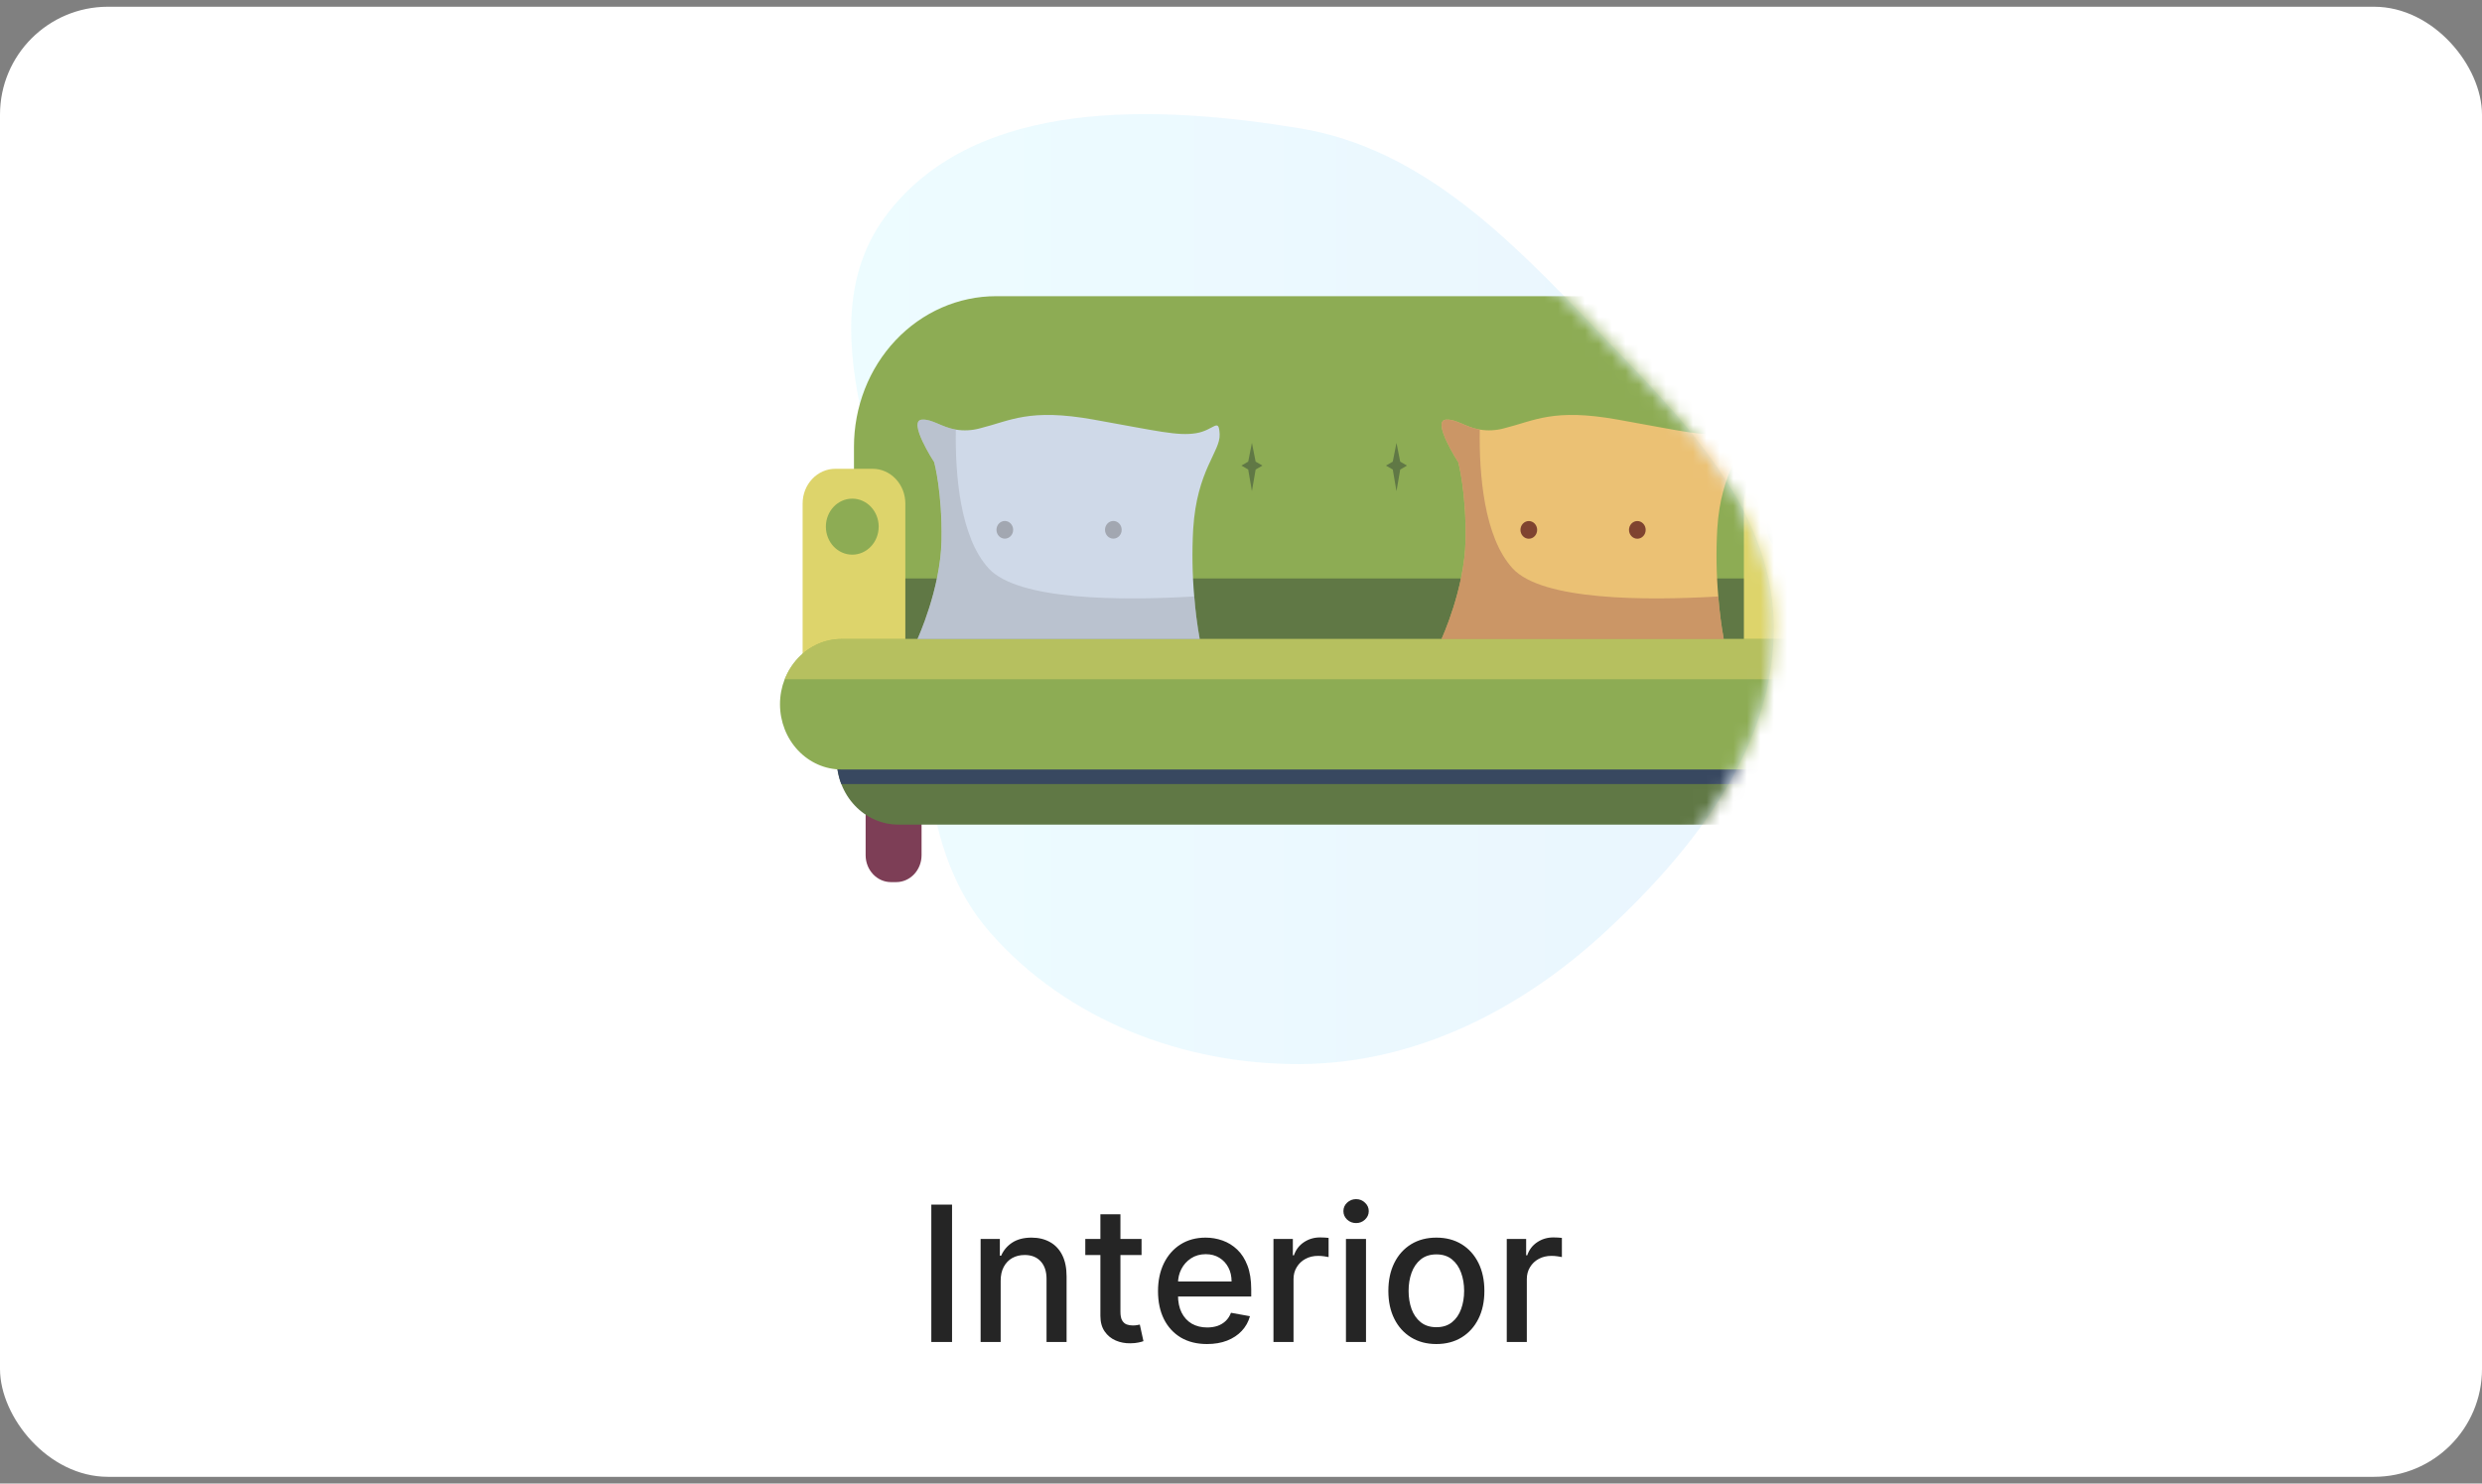 <svg width="184" height="110" viewBox="0 0 184 110" fill="none" xmlns="http://www.w3.org/2000/svg">
<rect x="0" y="0" width="184" height="110" fill="#808080" stroke="none"/>
<g clip-path="url(#clip0_103_3100)">
<rect y="0.5" width="184" height="109" rx="8" fill="white"/>
<path fill-rule="evenodd" clip-rule="evenodd" d="M96.35 9.512C105.386 10.995 111.903 17.706 118.236 24.32C124.369 30.723 131.314 37.341 131.491 46.206C131.67 55.185 125.7 62.864 119.125 68.981C112.823 74.844 104.958 78.867 96.35 78.898C87.712 78.93 79.106 75.64 73.408 69.148C68.001 62.988 68.799 54.322 67.654 46.206C66.177 35.731 59.356 24.062 65.873 15.729C72.513 7.238 85.714 7.768 96.35 9.512Z" fill="url(#paint0_linear_103_3100)" fill-opacity="0.59"/>
<mask id="mask0_103_3100" style="mask-type:alpha" maskUnits="userSpaceOnUse" x="52" y="8" width="80" height="71">
<path fill-rule="evenodd" clip-rule="evenodd" d="M96.355 9.512C105.391 10.995 111.908 17.706 118.241 24.32C124.374 30.723 131.32 37.341 131.496 46.206C131.675 55.185 125.705 62.864 119.13 68.981C112.828 74.844 104.963 78.867 96.355 78.898C87.717 78.93 77.764 78.64 72.066 72.148C66.659 65.988 55.922 64.517 54.162 51.31C48.29 36.342 59.361 24.062 65.878 15.729C72.518 7.238 85.719 7.768 96.355 9.512Z" fill="#C4C4C4"/>
</mask>
<g mask="url(#mask0_103_3100)">
<path d="M133.081 33.13V50.364H63.308V33.13C63.308 31.663 63.58 30.211 64.109 28.855C64.638 27.5 65.414 26.269 66.392 25.232C67.37 24.195 68.531 23.372 69.809 22.811C71.087 22.25 72.456 21.961 73.839 21.961H122.55C123.933 21.961 125.302 22.25 126.58 22.811C127.858 23.372 129.019 24.195 129.997 25.232C130.975 26.269 131.75 27.5 132.28 28.855C132.809 30.211 133.081 31.663 133.081 33.13Z" fill="#8DAC54"/>
<path d="M133.081 42.891H63.308V50.366H133.081V42.891Z" fill="#607845"/>
<path d="M131.708 34.758H134.469C135.112 34.758 135.729 35.029 136.184 35.512C136.64 35.994 136.895 36.649 136.895 37.331V49.538H129.281V37.331C129.281 36.649 129.537 35.994 129.992 35.512C130.447 35.029 131.064 34.758 131.708 34.758Z" fill="#DDD46B"/>
<path d="M132.956 41.126C134.037 41.126 134.914 40.196 134.914 39.049C134.914 37.902 134.037 36.973 132.956 36.973C131.875 36.973 130.998 37.902 130.998 39.049C130.998 40.196 131.875 41.126 132.956 41.126Z" fill="#8DAC54"/>
<path d="M61.928 34.758H64.689C65.333 34.758 65.95 35.029 66.405 35.512C66.86 35.994 67.116 36.649 67.116 37.331V49.538H59.502V37.331C59.502 36.649 59.758 35.994 60.213 35.512C60.668 35.029 61.285 34.758 61.928 34.758Z" fill="#DDD46B"/>
<path d="M66.436 57.93H66.055C65.016 57.93 64.173 58.824 64.173 59.926V63.408C64.173 64.511 65.016 65.405 66.055 65.405H66.436C67.476 65.405 68.319 64.511 68.319 63.408V59.926C68.319 58.824 67.476 57.93 66.436 57.93Z" fill="#7D3E56"/>
<path d="M130.649 57.93H130.268C129.229 57.93 128.386 58.824 128.386 59.926V63.408C128.386 64.511 129.229 65.405 130.268 65.405H130.649C131.689 65.405 132.532 64.511 132.532 63.408V59.926C132.532 58.824 131.689 57.93 130.649 57.93Z" fill="#7D3E56"/>
<path d="M134.46 56.3C134.461 56.936 134.343 57.566 134.113 58.153C133.884 58.74 133.548 59.273 133.124 59.723C132.7 60.172 132.197 60.529 131.644 60.772C131.09 61.015 130.496 61.14 129.897 61.14H66.594C65.383 61.14 64.223 60.63 63.367 59.722C62.511 58.815 62.03 57.584 62.03 56.3C62.03 55.017 62.511 53.786 63.367 52.878C64.223 51.971 65.383 51.461 66.594 51.461H129.897C131.107 51.461 132.268 51.971 133.124 52.878C133.98 53.786 134.46 55.017 134.46 56.3Z" fill="#607845"/>
<path d="M134.461 56.3C134.463 56.928 134.35 57.551 134.127 58.133H62.369C62.086 57.398 61.978 56.6 62.054 55.81C62.13 55.02 62.388 54.262 62.806 53.603C63.223 52.944 63.787 52.404 64.448 52.03C65.109 51.657 65.846 51.461 66.594 51.461H129.898C131.108 51.461 132.269 51.971 133.125 52.878C133.98 53.786 134.461 55.017 134.461 56.3Z" fill="#384860"/>
<path d="M138.666 52.215C138.666 53.498 138.185 54.729 137.329 55.636C136.474 56.544 135.313 57.054 134.103 57.054H62.388C61.177 57.054 60.017 56.544 59.161 55.637C58.305 54.729 57.824 53.498 57.824 52.215C57.824 50.931 58.305 49.7 59.161 48.792C60.017 47.885 61.177 47.375 62.388 47.375H134.103C134.702 47.375 135.296 47.499 135.85 47.742C136.404 47.985 136.907 48.342 137.331 48.791C137.755 49.241 138.091 49.775 138.32 50.362C138.549 50.949 138.667 51.579 138.666 52.215Z" fill="#8DAC54"/>
<path opacity="0.52" d="M138.32 50.364H58.172C58.518 49.48 59.103 48.724 59.854 48.192C60.605 47.66 61.487 47.376 62.39 47.375H134.105C135.008 47.376 135.89 47.66 136.64 48.192C137.39 48.724 137.974 49.48 138.32 50.364Z" fill="#DDD46B"/>
<path d="M63.182 41.126C64.264 41.126 65.14 40.196 65.14 39.049C65.14 37.902 64.264 36.973 63.182 36.973C62.101 36.973 61.225 37.902 61.225 39.049C61.225 40.196 62.101 41.126 63.182 41.126Z" fill="#8DAC54"/>
<path d="M88.533 44.224C88.614 45.28 88.749 46.332 88.936 47.373H68.019C68.019 47.373 69.729 43.666 69.796 40.079C69.863 36.492 69.255 34.27 69.255 34.27C69.255 34.27 67.247 31.186 68.352 31.113C69.112 31.065 69.766 31.66 70.849 31.851C71.444 31.949 72.052 31.919 72.636 31.762C74.935 31.189 76.288 30.254 81.087 31.113C85.885 31.973 87.309 32.336 88.661 32.121C90.013 31.905 90.352 30.901 90.418 32.192C90.483 33.483 88.728 34.846 88.456 39.221C88.363 40.888 88.388 42.561 88.533 44.224Z" fill="#CFD9E8"/>
<g opacity="0.46">
<path d="M69.804 40.082C69.873 36.496 69.264 34.272 69.264 34.272C69.264 34.272 67.256 31.189 68.36 31.116C69.121 31.067 69.775 31.663 70.858 31.853C70.806 35.136 71.157 39.818 73.297 42.147C75.479 44.524 83.105 44.542 88.539 44.225C88.621 45.281 88.756 46.333 88.943 47.374H68.025C68.025 47.374 69.737 43.666 69.804 40.082Z" fill="#A2A7B1"/>
</g>
<path d="M74.728 39.888C75.044 39.749 75.193 39.365 75.061 39.031C74.93 38.697 74.568 38.538 74.253 38.678C73.938 38.817 73.788 39.201 73.92 39.535C74.051 39.869 74.413 40.028 74.728 39.888Z" fill="#A2A7B1"/>
<path d="M82.774 39.888C83.089 39.749 83.239 39.365 83.107 39.031C82.976 38.697 82.614 38.538 82.299 38.678C81.983 38.817 81.834 39.201 81.966 39.535C82.097 39.869 82.459 40.028 82.774 39.888Z" fill="#A2A7B1"/>
<path d="M127.383 44.224C127.465 45.28 127.599 46.332 127.786 47.373H106.869C106.869 47.373 108.579 43.666 108.646 40.079C108.713 36.492 108.106 34.27 108.106 34.27C108.106 34.27 106.098 31.186 107.202 31.113C107.963 31.065 108.617 31.66 109.7 31.851C110.295 31.949 110.903 31.919 111.487 31.762C113.787 31.189 115.139 30.254 119.937 31.113C124.736 31.973 126.159 32.336 127.512 32.121C128.865 31.905 129.203 30.901 129.269 32.192C129.335 33.483 127.578 34.846 127.307 39.221C127.213 40.888 127.239 42.561 127.383 44.224Z" fill="#EBC174"/>
<g opacity="0.73">
<path d="M108.647 40.082C108.716 36.496 108.106 34.272 108.106 34.272C108.106 34.272 106.098 31.189 107.203 31.116C107.963 31.067 108.618 31.663 109.7 31.853C109.648 35.136 110 39.818 112.139 42.147C114.321 44.524 121.949 44.542 127.382 44.225C127.464 45.281 127.598 46.333 127.785 47.374H106.868C106.868 47.374 108.58 43.666 108.647 40.082Z" fill="#BE8662"/>
</g>
<path d="M113.573 39.895C113.888 39.756 114.038 39.373 113.907 39.038C113.777 38.703 113.415 38.544 113.1 38.683C112.784 38.822 112.634 39.205 112.765 39.54C112.896 39.874 113.257 40.033 113.573 39.895Z" fill="#7F4330"/>
<path d="M121.819 39.752C122.061 39.496 122.061 39.081 121.819 38.825C121.578 38.569 121.186 38.569 120.945 38.825C120.703 39.081 120.703 39.496 120.945 39.752C121.186 40.008 121.578 40.008 121.819 39.752Z" fill="#7F4330"/>
<path d="M92.535 34.229L92.81 32.836L93.085 34.229L93.589 34.521L93.085 34.814L92.81 36.418L92.535 34.814L92.031 34.521L92.535 34.229Z" fill="#607845"/>
<path d="M103.251 34.229L103.527 32.836L103.802 34.229L104.306 34.521L103.802 34.814L103.527 36.418L103.251 34.814L102.747 34.521L103.251 34.229Z" fill="#607845"/>
</g>
<path d="M70.579 89.318V99.5H69.042V89.318H70.579ZM74.183 94.966V99.5H72.697V91.864H74.123V93.106H74.218C74.394 92.702 74.669 92.377 75.043 92.132C75.421 91.887 75.897 91.764 76.47 91.764C76.99 91.764 77.446 91.874 77.837 92.092C78.228 92.308 78.531 92.629 78.747 93.057C78.962 93.484 79.07 94.013 79.07 94.643V99.5H77.584V94.822C77.584 94.268 77.439 93.836 77.151 93.524C76.863 93.209 76.467 93.052 75.963 93.052C75.618 93.052 75.312 93.126 75.043 93.276C74.778 93.425 74.567 93.644 74.412 93.932C74.259 94.217 74.183 94.562 74.183 94.966ZM84.628 91.864V93.057H80.457V91.864H84.628ZM81.576 90.034H83.062V97.258C83.062 97.546 83.105 97.763 83.192 97.909C83.278 98.052 83.389 98.149 83.525 98.202C83.664 98.252 83.815 98.277 83.977 98.277C84.096 98.277 84.201 98.269 84.29 98.252C84.38 98.236 84.449 98.222 84.499 98.212L84.768 99.44C84.681 99.474 84.559 99.507 84.4 99.54C84.241 99.576 84.042 99.596 83.803 99.599C83.412 99.606 83.047 99.537 82.709 99.391C82.371 99.245 82.098 99.019 81.889 98.715C81.68 98.41 81.576 98.027 81.576 97.566V90.034ZM89.482 99.654C88.73 99.654 88.082 99.493 87.538 99.172C86.998 98.847 86.58 98.391 86.285 97.805C85.993 97.215 85.848 96.524 85.848 95.731C85.848 94.949 85.993 94.26 86.285 93.663C86.58 93.067 86.991 92.601 87.518 92.266C88.048 91.932 88.668 91.764 89.377 91.764C89.808 91.764 90.226 91.835 90.63 91.978C91.035 92.121 91.398 92.344 91.719 92.649C92.041 92.954 92.294 93.35 92.48 93.837C92.665 94.321 92.758 94.91 92.758 95.602V96.129H86.688V95.016H91.302C91.302 94.624 91.222 94.278 91.063 93.977C90.904 93.672 90.68 93.431 90.392 93.256C90.107 93.08 89.772 92.992 89.387 92.992C88.97 92.992 88.605 93.095 88.294 93.3C87.985 93.503 87.747 93.768 87.578 94.096C87.412 94.421 87.329 94.774 87.329 95.155V96.025C87.329 96.535 87.419 96.969 87.598 97.327C87.78 97.685 88.034 97.959 88.358 98.148C88.683 98.333 89.063 98.426 89.497 98.426C89.778 98.426 90.035 98.386 90.267 98.307C90.499 98.224 90.7 98.101 90.869 97.939C91.038 97.776 91.167 97.576 91.257 97.337L92.664 97.591C92.551 98.005 92.349 98.368 92.057 98.68C91.769 98.988 91.406 99.228 90.968 99.401C90.534 99.57 90.039 99.654 89.482 99.654ZM94.407 99.5V91.864H95.844V93.077H95.924C96.063 92.666 96.308 92.343 96.66 92.107C97.014 91.869 97.415 91.749 97.863 91.749C97.956 91.749 98.065 91.753 98.191 91.759C98.32 91.766 98.421 91.774 98.494 91.784V93.206C98.434 93.189 98.328 93.171 98.176 93.151C98.023 93.128 97.871 93.117 97.719 93.117C97.367 93.117 97.054 93.191 96.779 93.34C96.507 93.486 96.292 93.69 96.133 93.952C95.974 94.21 95.894 94.505 95.894 94.837V99.5H94.407ZM99.781 99.5V91.864H101.267V99.5H99.781ZM100.531 90.685C100.273 90.685 100.051 90.599 99.865 90.427C99.683 90.251 99.592 90.042 99.592 89.8C99.592 89.555 99.683 89.346 99.865 89.174C100.051 88.998 100.273 88.91 100.531 88.91C100.79 88.91 101.01 88.998 101.192 89.174C101.378 89.346 101.471 89.555 101.471 89.8C101.471 90.042 101.378 90.251 101.192 90.427C101.01 90.599 100.79 90.685 100.531 90.685ZM106.483 99.654C105.768 99.654 105.143 99.49 104.609 99.162C104.076 98.834 103.661 98.375 103.366 97.785C103.071 97.195 102.924 96.505 102.924 95.717C102.924 94.924 103.071 94.232 103.366 93.638C103.661 93.045 104.076 92.585 104.609 92.256C105.143 91.928 105.768 91.764 106.483 91.764C107.199 91.764 107.824 91.928 108.358 92.256C108.891 92.585 109.306 93.045 109.601 93.638C109.896 94.232 110.043 94.924 110.043 95.717C110.043 96.505 109.896 97.195 109.601 97.785C109.306 98.375 108.891 98.834 108.358 99.162C107.824 99.49 107.199 99.654 106.483 99.654ZM106.488 98.406C106.952 98.406 107.337 98.284 107.642 98.038C107.947 97.793 108.172 97.467 108.318 97.059C108.467 96.651 108.542 96.202 108.542 95.712C108.542 95.224 108.467 94.777 108.318 94.369C108.172 93.958 107.947 93.629 107.642 93.38C107.337 93.131 106.952 93.007 106.488 93.007C106.021 93.007 105.633 93.131 105.325 93.38C105.02 93.629 104.793 93.958 104.644 94.369C104.498 94.777 104.425 95.224 104.425 95.712C104.425 96.202 104.498 96.651 104.644 97.059C104.793 97.467 105.02 97.793 105.325 98.038C105.633 98.284 106.021 98.406 106.488 98.406ZM111.702 99.5V91.864H113.139V93.077H113.219C113.358 92.666 113.603 92.343 113.955 92.107C114.309 91.869 114.71 91.749 115.158 91.749C115.25 91.749 115.36 91.753 115.486 91.759C115.615 91.766 115.716 91.774 115.789 91.784V93.206C115.729 93.189 115.623 93.171 115.471 93.151C115.318 93.128 115.166 93.117 115.013 93.117C114.662 93.117 114.349 93.191 114.074 93.34C113.802 93.486 113.587 93.69 113.428 93.952C113.268 94.21 113.189 94.505 113.189 94.837V99.5H111.702Z" fill="#252525"/>
</g>
<defs>
<linearGradient id="paint0_linear_103_3100" x1="63.101" y1="43.68" x2="131.495" y2="43.68" gradientUnits="userSpaceOnUse">
<stop stop-color="#E0F9FF"/>
<stop offset="1" stop-color="#DAEEFC"/>
</linearGradient>
<clipPath id="clip0_103_3100">
<rect y="0.5" width="184" height="109" rx="8" fill="white"/>
</clipPath>
</defs>
</svg>
